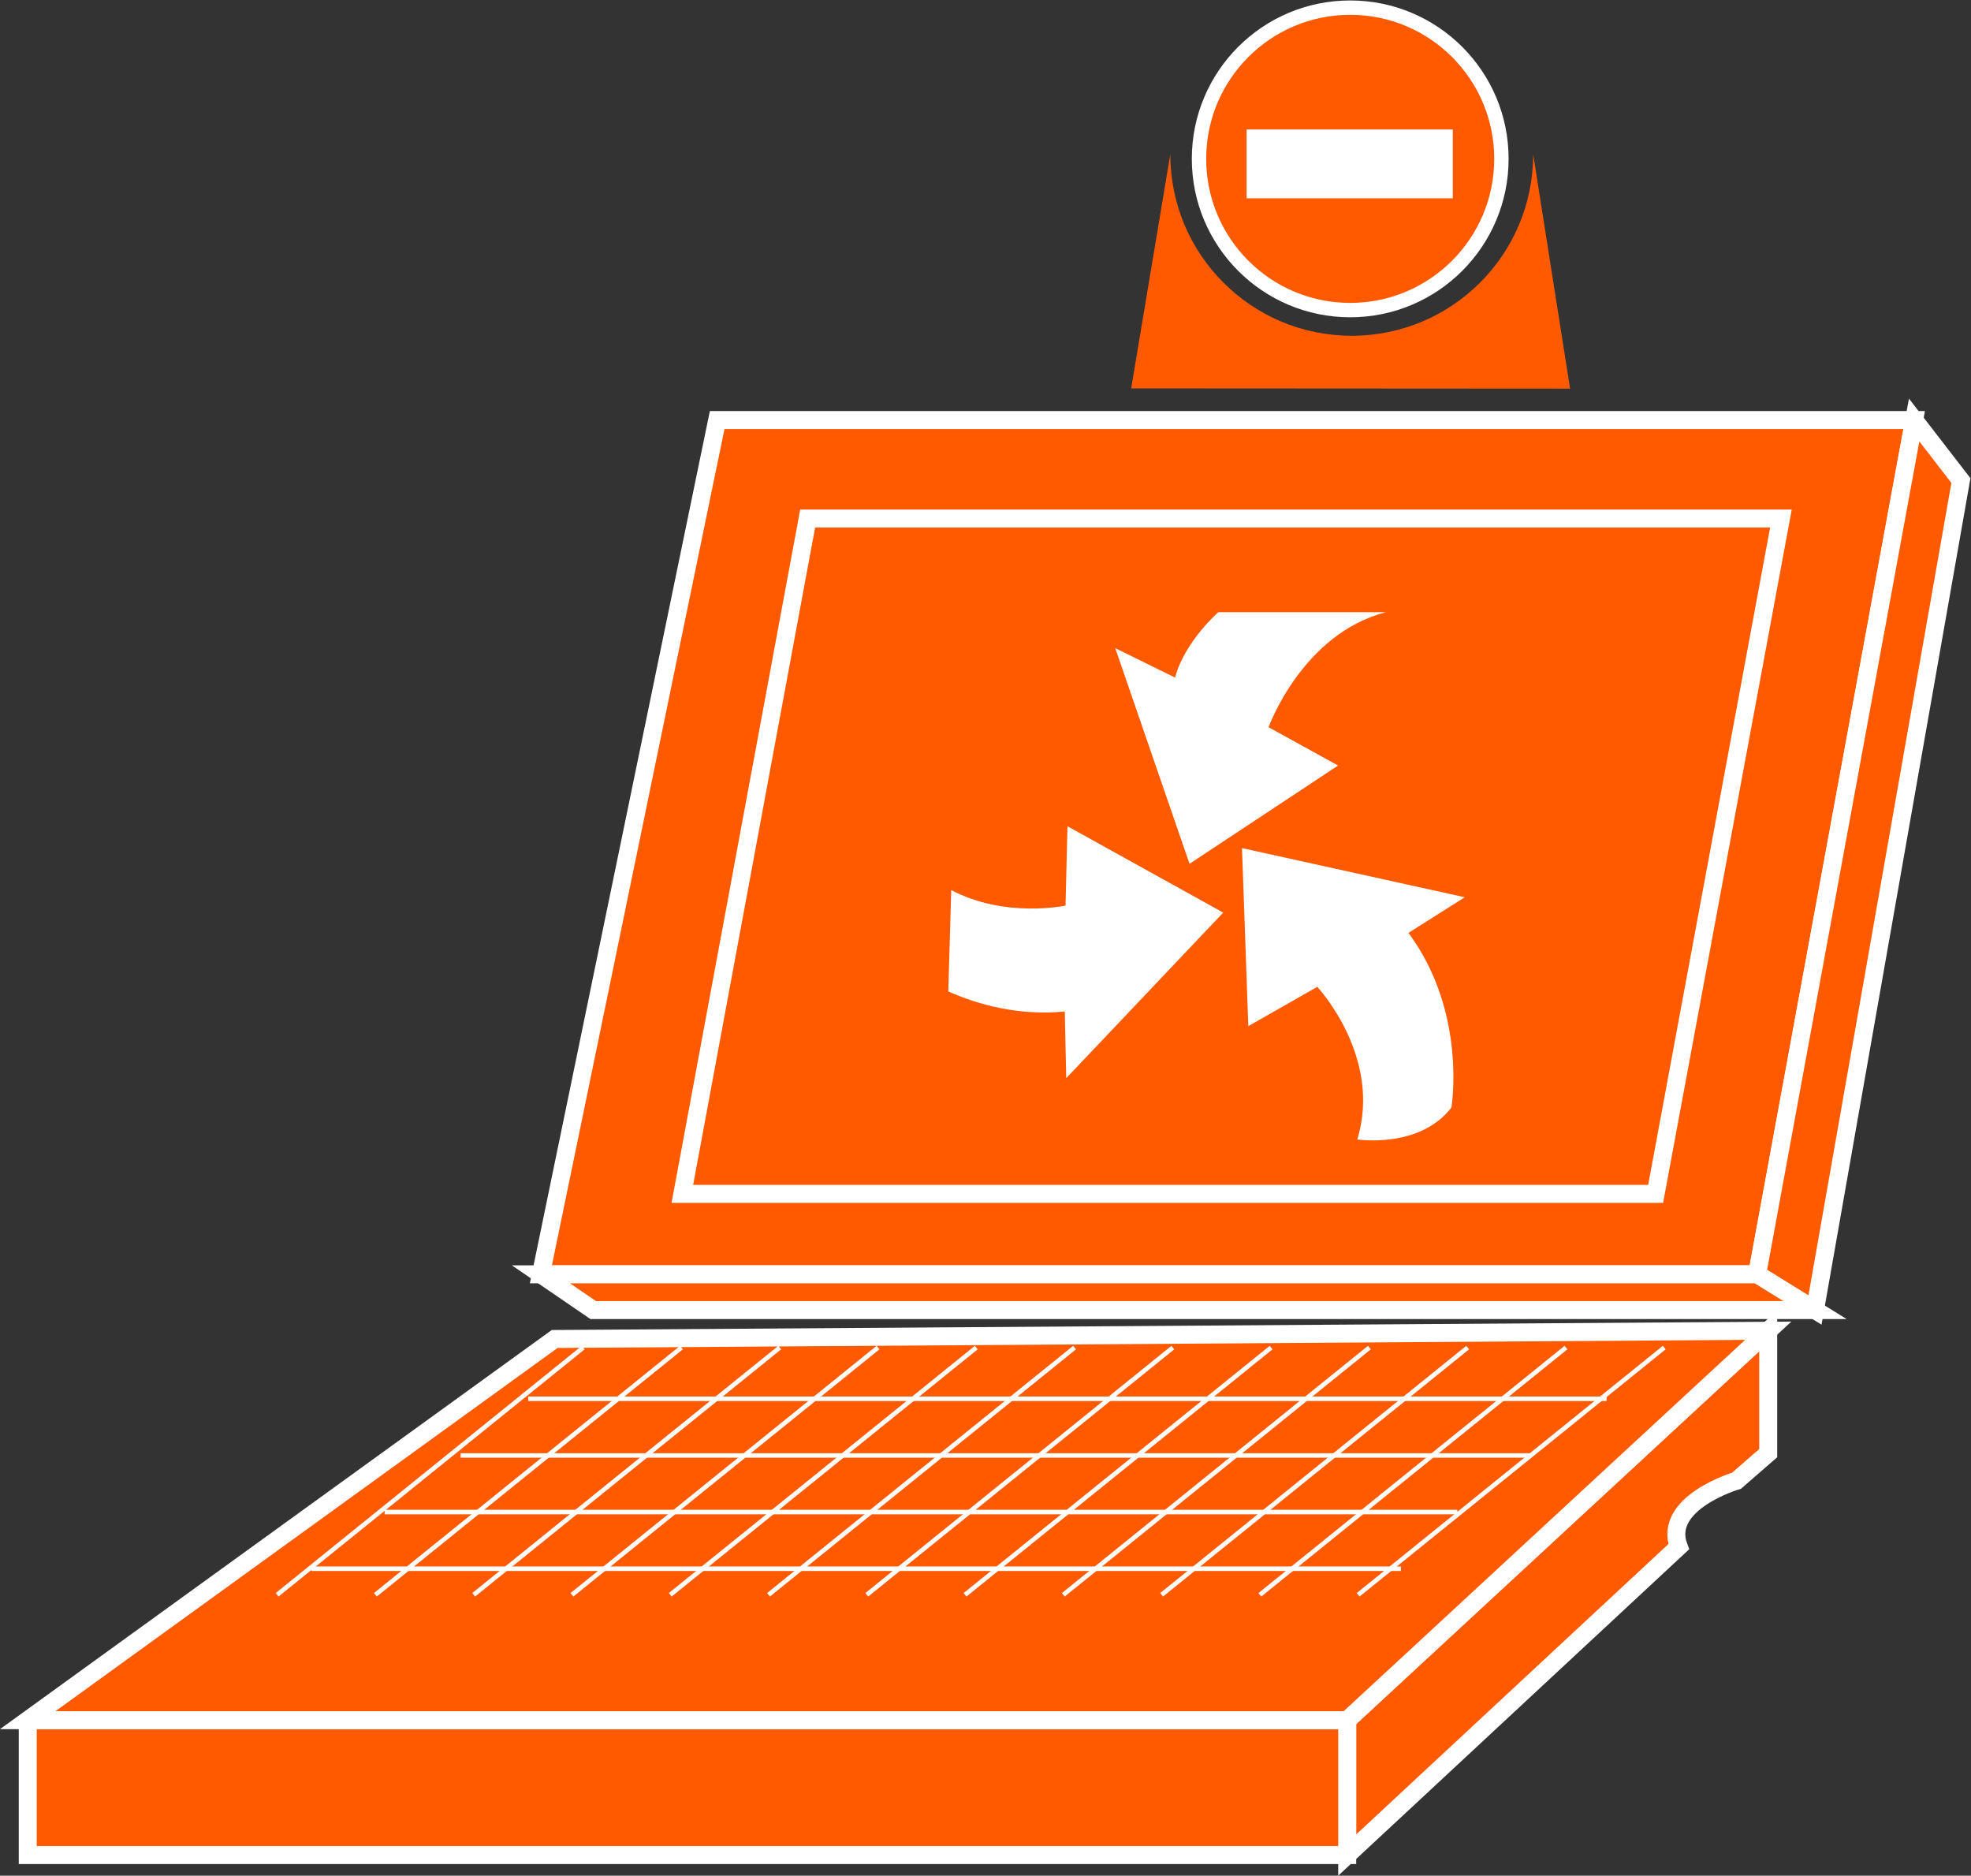 <?xml version="1.0" encoding="UTF-8" standalone="no"?>
<svg
   xmlns:dc="http://purl.org/dc/elements/1.1/"
   xmlns:cc="http://creativecommons.org/ns#"
   xmlns:rdf="http://www.w3.org/1999/02/22-rdf-syntax-ns#"
   xmlns:svg="http://www.w3.org/2000/svg"
   xmlns="http://www.w3.org/2000/svg"
   viewBox="0 0 58.48 55.64"
   height="55.64"
   width="58.48"
   xml:space="preserve"
   id="svg2"
   version="1.1"><rect x="0" y="0" width="58.48" height="55.64" fill="#333333" stroke="none"/><defs
     id="defs6" /><g
     transform="matrix(1.333,0,0,-1.333,0,55.64)"
     id="g10"><g
       transform="scale(0.1)"
       id="g12"><path
         id="path14"
         style="fill:#FF5A00;fill-opacity:1;fill-rule:nonzero;stroke:none"
         d="m 391.113,133.828 34.942,190.106 H 159.633 L 120.395,133.828 h 270.718" /><path
         id="path16"
         style="fill:none;stroke:#ffffff;stroke-width:4;stroke-linecap:butt;stroke-linejoin:miter;stroke-miterlimit:4;stroke-dasharray:none;stroke-opacity:1"
         d="m 391.113,133.828 34.942,190.106 H 159.633 L 120.395,133.828 Z" /><path
         id="path18"
         style="fill:#FF5A00;fill-opacity:1;fill-rule:nonzero;stroke:none"
         d="m 426.055,323.934 10.41,-13.473 -32.481,-184.59 -12.871,7.957 34.942,190.106" /><path
         id="path20"
         style="fill:none;stroke:#ffffff;stroke-width:4;stroke-linecap:butt;stroke-linejoin:miter;stroke-miterlimit:4;stroke-dasharray:none;stroke-opacity:1"
         d="m 426.055,323.934 10.41,-13.473 -32.481,-184.59 -12.871,7.957 z" /><path
         id="path22"
         style="fill:#FF5A00;fill-opacity:1;fill-rule:nonzero;stroke:none"
         d="m 120.395,133.828 11.64,-7.957 h 271.949 l -12.871,7.957 H 120.395" /><path
         id="path24"
         style="fill:none;stroke:#ffffff;stroke-width:4;stroke-linecap:butt;stroke-linejoin:miter;stroke-miterlimit:4;stroke-dasharray:none;stroke-opacity:1"
         d="m 120.395,133.828 11.64,-7.957 h 271.949 l -12.871,7.957 z" /><path
         id="path26"
         style="fill:#FF5A00;fill-opacity:1;fill-rule:nonzero;stroke:none"
         d="M 393.574,121.27 V 94.023 l -7.051,-6.133 c 0,0 -16.543,-4.891 -12.871,-14.688 L 299.863,4.59 V 34.609 l 93.711,86.661" /><path
         id="path28"
         style="fill:none;stroke:#ffffff;stroke-width:4;stroke-linecap:butt;stroke-linejoin:miter;stroke-miterlimit:4;stroke-dasharray:none;stroke-opacity:1"
         d="M 393.574,121.27 V 94.023 l -7.051,-6.133 c 0,0 -16.543,-4.891 -12.871,-14.688 L 299.863,4.59 V 34.609 Z" /><path
         id="path30"
         style="fill:#FF5A00;fill-opacity:1;fill-rule:nonzero;stroke:none"
         d="m 6.176,4.59 h 293.688 v 30.02 H 6.176 Z" /><path
         id="path32"
         style="fill:none;stroke:#ffffff;stroke-width:4;stroke-linecap:butt;stroke-linejoin:miter;stroke-miterlimit:4;stroke-dasharray:none;stroke-opacity:1"
         d="M 6.176,34.609 V 4.59 H 299.863 V 34.609 H 6.176" /><path
         id="path34"
         style="fill:#FF5A00;fill-opacity:1;fill-rule:nonzero;stroke:none"
         d="M 123.461,119.434 393.574,121.27 299.863,34.609 H 6.176 L 123.461,119.434" /><path
         id="path36"
         style="fill:none;stroke:#ffffff;stroke-width:4;stroke-linecap:butt;stroke-linejoin:miter;stroke-miterlimit:4;stroke-dasharray:none;stroke-opacity:1"
         d="M 123.461,119.434 393.574,121.27 299.863,34.609 H 6.176 Z" /><path
         id="path38"
         style="fill:#FF5A00;fill-opacity:1;fill-rule:nonzero;stroke:none"
         d="m 368.516,151.719 27.89,150.293 H 179.77 L 151.879,151.719 h 216.637" /><path
         id="path40"
         style="fill:none;stroke:#ffffff;stroke-width:4;stroke-linecap:butt;stroke-linejoin:miter;stroke-miterlimit:4;stroke-dasharray:none;stroke-opacity:1"
         d="m 368.516,151.719 27.89,150.293 H 179.77 L 151.879,151.719 Z" /><path
         id="path42"
         style="fill:none;stroke:#ffffff;stroke-width:1;stroke-linecap:butt;stroke-linejoin:round;stroke-miterlimit:4;stroke-dasharray:none;stroke-opacity:1"
         d="M 129.809,117.52 61.684,62.508" /><path
         id="path44"
         style="fill:none;stroke:#ffffff;stroke-width:1;stroke-linecap:butt;stroke-linejoin:round;stroke-miterlimit:4;stroke-dasharray:none;stroke-opacity:1"
         d="M 151.684,117.52 83.559,62.508" /><path
         id="path46"
         style="fill:none;stroke:#ffffff;stroke-width:1;stroke-linecap:butt;stroke-linejoin:round;stroke-miterlimit:4;stroke-dasharray:none;stroke-opacity:1"
         d="M 173.559,117.52 105.434,62.508" /><path
         id="path48"
         style="fill:none;stroke:#ffffff;stroke-width:1;stroke-linecap:butt;stroke-linejoin:round;stroke-miterlimit:4;stroke-dasharray:none;stroke-opacity:1"
         d="M 195.434,117.52 127.309,62.508" /><path
         id="path50"
         style="fill:none;stroke:#ffffff;stroke-width:1;stroke-linecap:butt;stroke-linejoin:round;stroke-miterlimit:4;stroke-dasharray:none;stroke-opacity:1"
         d="M 217.305,117.52 149.184,62.508" /><path
         id="path52"
         style="fill:none;stroke:#ffffff;stroke-width:1;stroke-linecap:butt;stroke-linejoin:round;stroke-miterlimit:4;stroke-dasharray:none;stroke-opacity:1"
         d="M 239.18,117.52 171.059,62.508" /><path
         id="path54"
         style="fill:none;stroke:#ffffff;stroke-width:1;stroke-linecap:butt;stroke-linejoin:round;stroke-miterlimit:4;stroke-dasharray:none;stroke-opacity:1"
         d="M 261.055,117.52 192.934,62.508" /><path
         id="path56"
         style="fill:none;stroke:#ffffff;stroke-width:1;stroke-linecap:butt;stroke-linejoin:round;stroke-miterlimit:4;stroke-dasharray:none;stroke-opacity:1"
         d="M 282.93,117.52 214.805,62.508" /><path
         id="path58"
         style="fill:none;stroke:#ffffff;stroke-width:1;stroke-linecap:butt;stroke-linejoin:round;stroke-miterlimit:4;stroke-dasharray:none;stroke-opacity:1"
         d="M 304.805,117.52 236.68,62.508" /><path
         id="path60"
         style="fill:none;stroke:#ffffff;stroke-width:1;stroke-linecap:butt;stroke-linejoin:round;stroke-miterlimit:4;stroke-dasharray:none;stroke-opacity:1"
         d="M 326.68,117.52 258.555,62.508" /><path
         id="path62"
         style="fill:none;stroke:#ffffff;stroke-width:1;stroke-linecap:butt;stroke-linejoin:round;stroke-miterlimit:4;stroke-dasharray:none;stroke-opacity:1"
         d="M 348.555,117.52 280.43,62.508" /><path
         id="path64"
         style="fill:none;stroke:#ffffff;stroke-width:1;stroke-linecap:butt;stroke-linejoin:round;stroke-miterlimit:4;stroke-dasharray:none;stroke-opacity:1"
         d="M 370.43,117.52 302.305,62.508" /><path
         id="path66"
         style="fill:none;stroke:#ffffff;stroke-width:1;stroke-linecap:butt;stroke-linejoin:round;stroke-miterlimit:4;stroke-dasharray:none;stroke-opacity:1"
         d="M 69.301,68.309 H 311.816" /><path
         id="path68"
         style="fill:none;stroke:#ffffff;stroke-width:1;stroke-linecap:butt;stroke-linejoin:round;stroke-miterlimit:4;stroke-dasharray:none;stroke-opacity:1"
         d="M 85.609,80.918 H 324.375" /><path
         id="path70"
         style="fill:none;stroke:#ffffff;stroke-width:1;stroke-linecap:butt;stroke-linejoin:round;stroke-miterlimit:4;stroke-dasharray:none;stroke-opacity:1"
         d="M 102.523,93.516 H 340.664" /><path
         id="path72"
         style="fill:none;stroke:#ffffff;stroke-width:1;stroke-linecap:butt;stroke-linejoin:round;stroke-miterlimit:4;stroke-dasharray:none;stroke-opacity:1"
         d="M 117.582,106.133 H 357.598" /><path
         id="path74"
         style="fill:#FF5A00;fill-opacity:1;fill-rule:nonzero;stroke:none"
         d="m 300.527,348.398 c 18.594,0 33.661,15.067 33.661,33.661 0,18.586 -15.067,33.644 -33.661,33.644 -18.586,0 -33.652,-15.058 -33.652,-33.644 0,-18.594 15.066,-33.661 33.652,-33.661" /><path
         id="path76"
         style="fill:none;stroke:#ffffff;stroke-width:3.2;stroke-linecap:butt;stroke-linejoin:miter;stroke-miterlimit:4;stroke-dasharray:none;stroke-opacity:1"
         d="m 300.527,348.398 c 18.594,0 33.661,15.067 33.661,33.661 0,18.586 -15.067,33.644 -33.661,33.644 -18.586,0 -33.652,-15.058 -33.652,-33.644 0,-18.594 15.066,-33.661 33.652,-33.661 z" /><path
         id="path78"
         style="fill:#FF5A00;fill-opacity:1;fill-rule:nonzero;stroke:none"
         d="m 251.777,330.977 8.711,52.089 c 0,-22.304 18.075,-40.382 40.379,-40.382 22.317,0 40.395,18.078 40.395,40.382 l 8.211,-52.148 -97.696,0.059" /><path
         id="path80"
         style="fill:#ffffff;fill-opacity:1;fill-rule:nonzero;stroke:none"
         d="m 323.367,373.281 v 15.305 h -45.894 v -15.305 h 45.894" /><path
         id="path82"
         style="fill:#ffffff;fill-opacity:1;fill-rule:nonzero;stroke:none"
         d="m 271.172,281.172 h 37.324 c -18.66,-4.793 -26.133,-25.594 -26.133,-25.594 l 15.469,-8.535 -33.066,-21.867 -16.536,47.996 13.313,-6.551 c 2.129,8 9.629,14.551 9.629,14.551" /><path
         id="path84"
         style="fill:#ffffff;fill-opacity:1;fill-rule:nonzero;stroke:none"
         d="m 302.102,163.836 c 5.652,18.43 -8.899,33.957 -8.899,33.957 l -15.351,-8.742 -1.407,39.621 49.59,-10.938 -12.539,-7.929 c 13.137,-17.696 9.563,-38.867 9.563,-38.867 -7.09,-9.227 -20.957,-7.102 -20.957,-7.102" /><path
         id="path86"
         style="fill:#ffffff;fill-opacity:1;fill-rule:nonzero;stroke:none"
         d="m 211.73,219.336 c 11.969,-6.348 25.438,-3.457 25.438,-3.457 l 0.43,17.656 34.668,-19.219 -34.942,-36.847 -0.32,14.836 c -10.227,-0.996 -19.234,1.504 -25.93,4.461 l 0.656,22.57" /></g></g></svg>